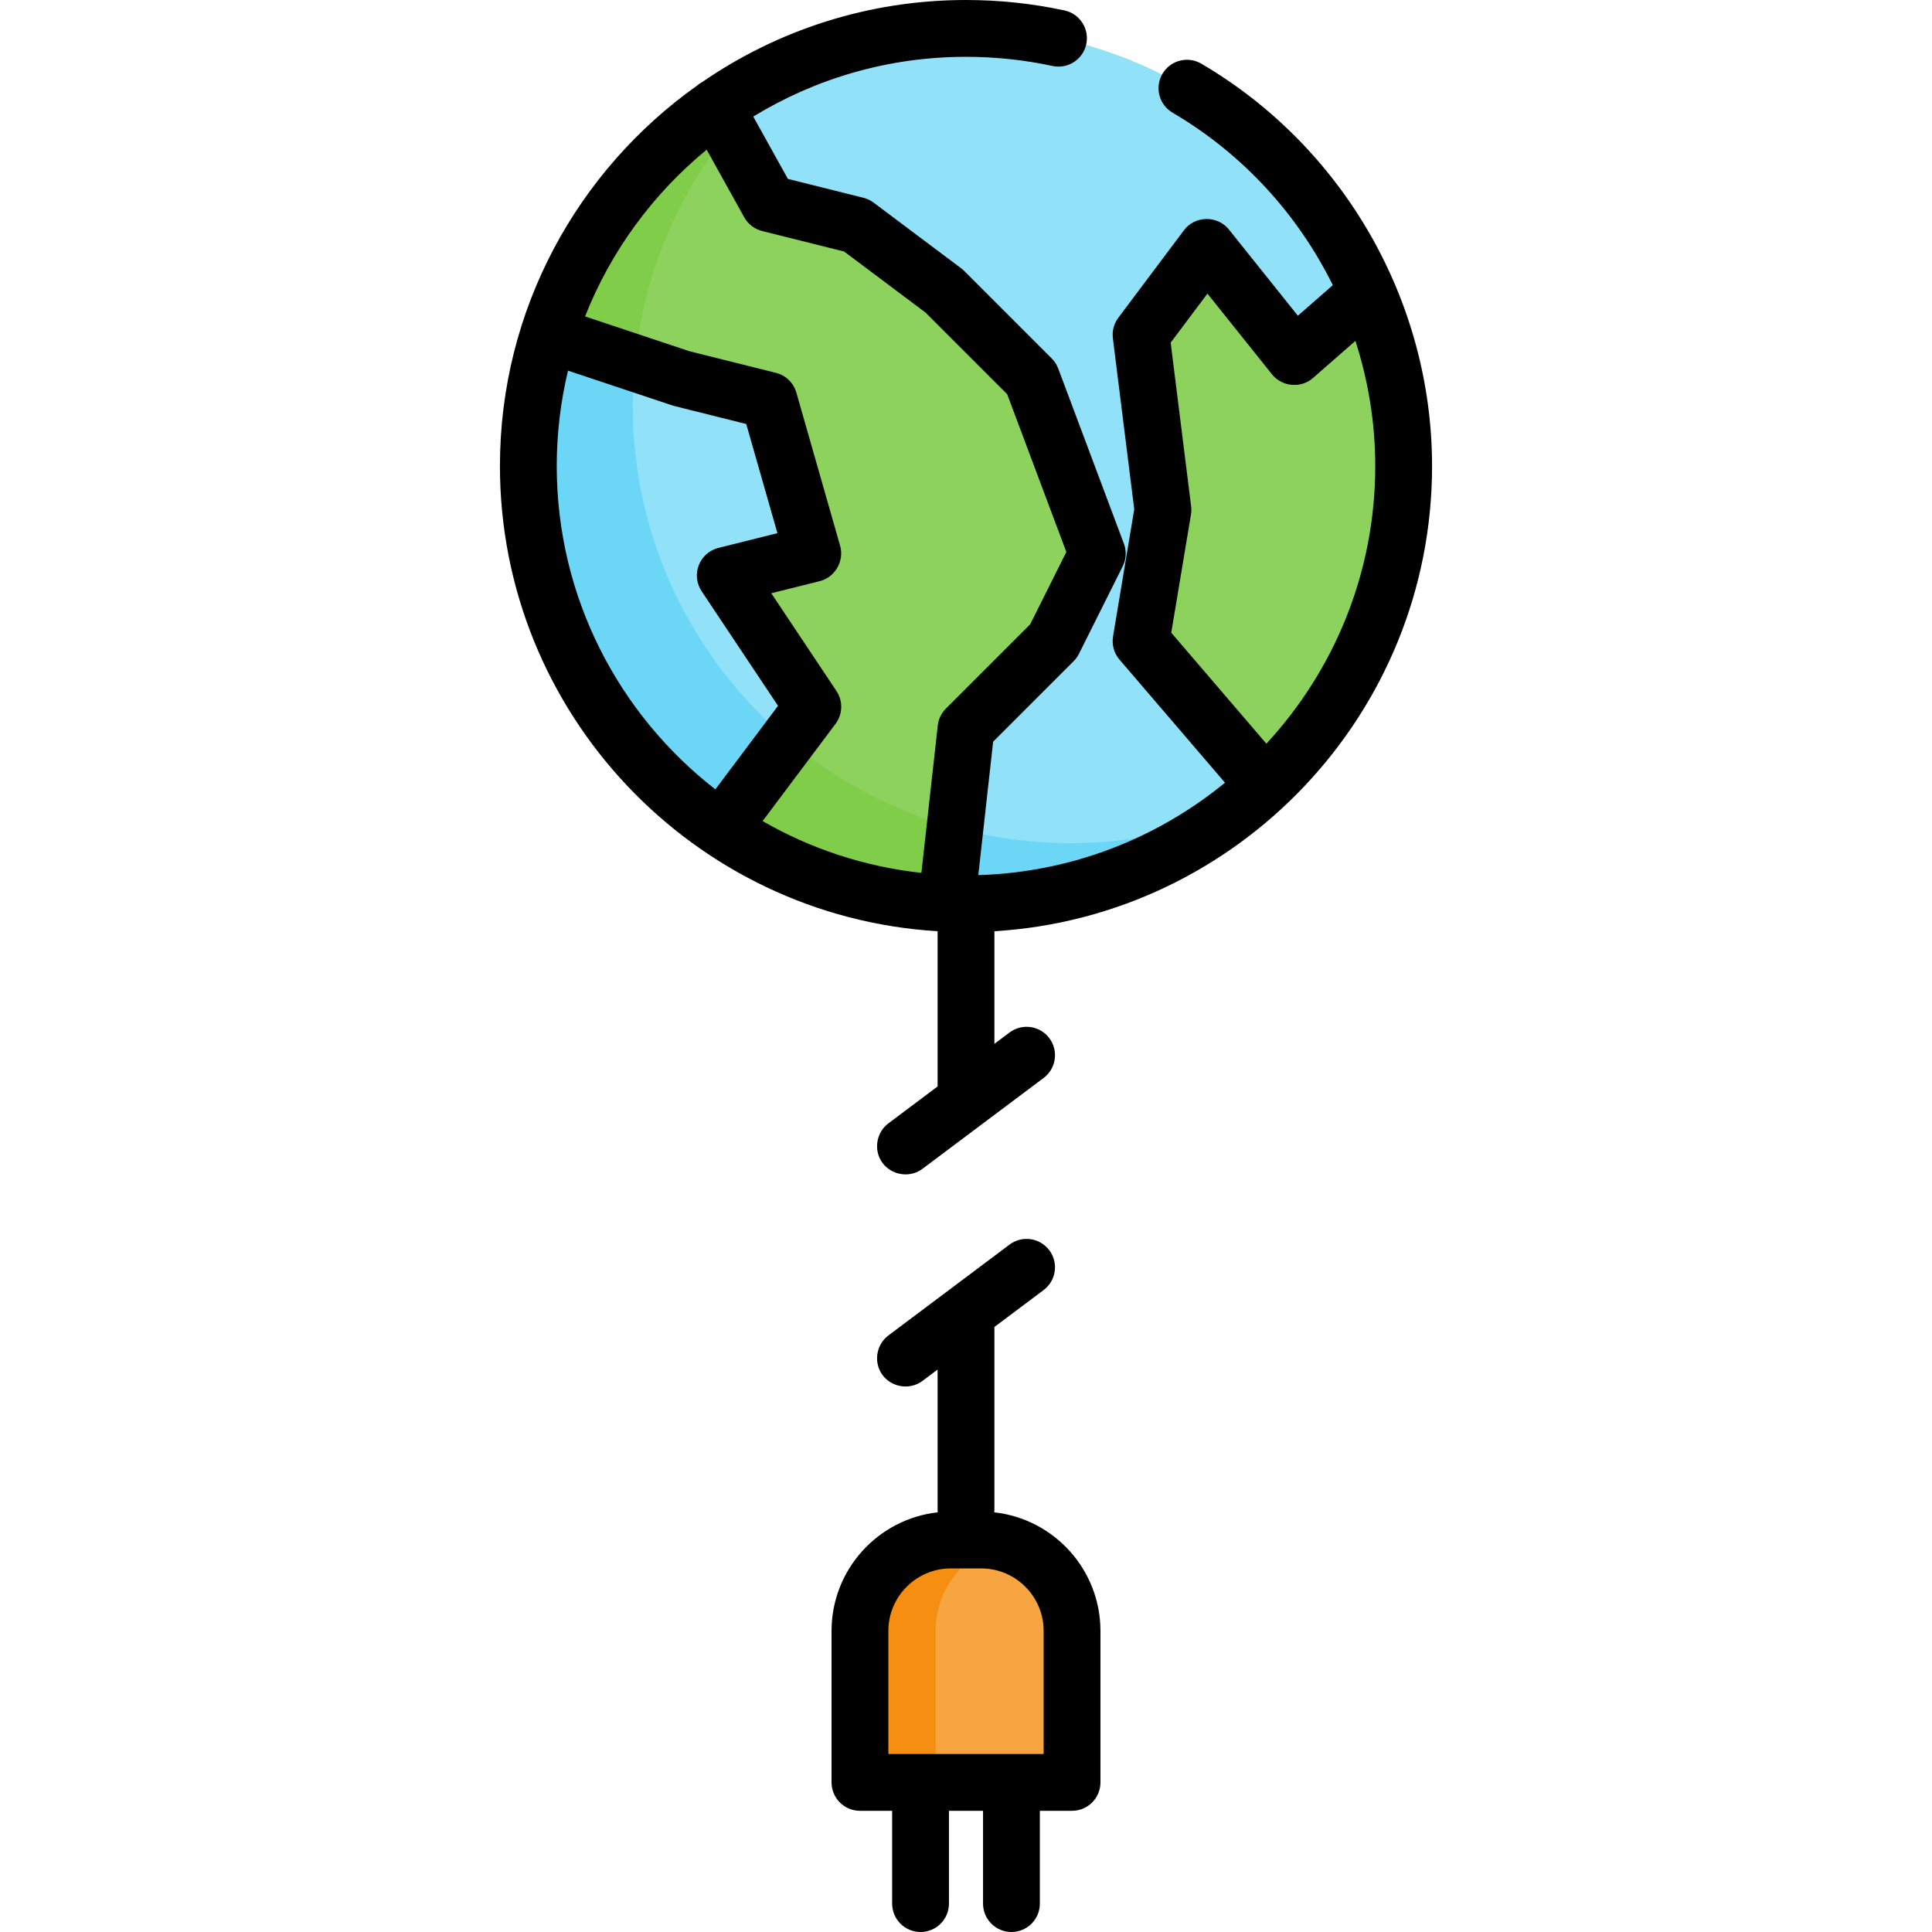 <?xml version="1.0" encoding="iso-8859-1"?>
<!-- Generator: Adobe Illustrator 19.0.0, SVG Export Plug-In . SVG Version: 6.00 Build 0)  -->
<svg version="1.1" id="Capa_1" xmlns="http://www.w3.org/2000/svg" xmlns:xlink="http://www.w3.org/1999/xlink" x="0px" y="0px"
	 viewBox="0 0 512 512" style="enable-background:new 0 0 512 512;" xml:space="preserve">
<circle style="fill:#8ED25E;" cx="256.004" cy="123.516" r="115.988"/>
<path style="fill:#80CD4A;" d="M283.657,223.435c-64.056,0-115.984-51.928-115.984-115.984c0-37.099,17.419-70.129,44.524-91.359
	c-42.339,17.284-72.181,58.863-72.181,107.419c0,64.055,51.928,115.984,115.984,115.984c26.956,0,51.764-9.198,71.459-24.625
	C313.943,220.387,299.157,223.435,283.657,223.435z"/>
<g>
	<path style="fill:#91E1F9;" d="M256,7.528c-24.687,0-47.569,7.718-66.374,20.866l14.181,25.527l23.197,5.799l23.197,17.397
		l23.197,23.197l17.397,46.393l-11.599,23.197L255.999,193.1l-5.142,46.274c1.705,0.074,3.418,0.119,5.142,0.119
		c30.636,0,58.492-11.884,79.225-31.285l-32.832-38.304l5.799-34.795l-5.799-46.393l17.397-23.197l23.197,28.996l19.487-17.051
		C344.655,36.318,303.693,7.528,256,7.528z"/>
	<path style="fill:#91E1F9;" d="M192.209,152.508l23.197-5.799l-11.599-40.594l-23.197-5.799l-35.233-11.744
		c-3.48,11.027-5.361,22.764-5.361,34.941c0,40.025,20.274,75.314,51.113,96.16l24.277-32.368L192.209,152.508z"/>
</g>
<g>
	<path style="fill:#6CD6F7;" d="M253.082,219.354l-2.224,20.021c1.705,0.074,3.418,0.119,5.142,0.119
		c26.945,0,51.738-9.196,71.428-24.612c-13.507,5.509-28.282,8.553-43.77,8.553C273.074,223.435,262.824,222.01,253.082,219.354z"/>
	<path style="fill:#6CD6F7;" d="M212.198,16.092c-8.011,3.271-15.574,7.409-22.573,12.301l3.587,6.457
		C198.802,27.896,205.172,21.597,212.198,16.092z"/>
	<path style="fill:#6CD6F7;" d="M167.674,107.452c0-3.802,0.189-7.56,0.546-11.268l-22.843-7.614
		c-3.48,11.027-5.361,22.764-5.361,34.941c0,40.025,20.274,75.314,51.113,96.16l17.704-23.606
		C183.663,174.79,167.674,142.991,167.674,107.452z"/>
</g>
<path style="fill:#F7A541;" d="M284.104,472.354v-40.148c0-13.304-10.785-24.089-24.089-24.089h-8.03
	c-13.304,0-24.089,10.785-24.089,24.089v40.148H284.104z"/>
<path style="fill:#F58E11;" d="M266.037,408.876c-1.925-0.495-3.943-0.759-6.022-0.759h-8.03c-13.304,0-24.089,10.785-24.089,24.089
	v40.148h20.074v-40.148C247.97,420.981,255.647,411.55,266.037,408.876z"/>
<path d="M318.359,16.876c-3.585-2.102-8.199-0.898-10.301,2.689c-2.103,3.587-0.898,8.199,2.689,10.301
	c18.57,10.881,33.193,26.938,42.463,45.703l-9.258,8.102l-18.282-22.853c-3.028-3.781-8.995-3.687-11.9,0.187L296.372,84.2
	c-1.17,1.561-1.69,3.515-1.447,5.451l5.663,45.305l-5.619,33.713c-0.365,2.197,0.261,4.444,1.71,6.136l27.957,32.618
	c-17.925,14.688-40.621,23.757-65.375,24.491l3.928-35.356l21.33-21.329c0.572-0.572,1.049-1.234,1.41-1.956l11.599-23.197
	c0.936-1.873,1.051-4.05,0.315-6.01l-17.398-46.394c-0.377-1.006-0.966-1.919-1.725-2.68l-23.196-23.196
	c-0.252-0.252-0.522-0.485-0.807-0.699l-23.197-17.4c-0.803-0.602-1.717-1.037-2.691-1.281l-20.029-5.006l-9.177-16.519
	C216.063,20.849,235.367,15.056,256,15.056c7.73,0,15.446,0.816,22.929,2.427c4.062,0.876,8.069-1.71,8.943-5.775
	s-1.711-8.069-5.775-8.943C273.573,0.93,264.793,0,256,0c-25.948,0-50.047,8.05-69.946,21.772c-0.028,0.015-0.056,0.026-0.084,0.041
	c-0.479,0.266-0.914,0.579-1.31,0.926c-31.547,22.4-52.171,59.221-52.171,100.772c0,65.576,51.372,119.37,115.984,123.275v40.886
	c0,0.081,0.01,0.161,0.012,0.242l-13.06,9.795c-3.025,2.268-3.894,6.581-1.971,9.84c2.247,3.81,7.462,4.862,11.005,2.204
	l32.118-24.089c3.325-2.494,4-7.214,1.506-10.539c-2.493-3.325-7.214-3.999-10.539-1.506l-4.015,3.011v-29.845
	c64.612-3.904,115.984-57.699,115.984-123.275C379.511,79.84,356.079,38.98,318.359,16.876z M187.277,39.67l9.949,17.907
	c1.013,1.821,2.734,3.142,4.755,3.647l21.723,5.43l21.553,16.164l21.665,21.665l15.673,41.794l-9.584,19.169l-22.332,22.331
	c-1.209,1.208-1.97,2.793-2.159,4.493l-4.339,39.05c-15.181-1.653-29.433-6.446-42.084-13.723l19.333-25.779
	c1.915-2.553,2.011-6.037,0.241-8.692l-17.272-25.908l12.834-3.208c4.066-1.017,6.565-5.336,5.412-9.372l-11.599-40.594
	c-0.739-2.587-2.802-4.582-5.412-5.235l-22.917-5.729l-27.667-9.222C161.89,66.504,173.084,51.325,187.277,39.67z M147.544,123.512
	c0-8.705,1.038-17.171,2.984-25.288l27.701,9.233c0.184,0.061,0.368,0.114,0.555,0.162l18.979,4.746l8.265,28.93l-15.647,3.91
	c-2.375,0.594-4.313,2.306-5.195,4.589c-0.883,2.282-0.601,4.853,0.758,6.889l20.243,30.364l-16.607,22.143
	C164.022,189.33,147.544,158.311,147.544,123.512z M335.605,197.086l-25.208-29.411l5.221-31.329
	c0.119-0.718,0.135-1.448,0.044-2.171L310.24,90.8l9.743-12.989l17.126,21.408c2.639,3.298,7.654,3.748,10.835,0.963l11.253-9.846
	c3.427,10.597,5.259,21.775,5.259,33.176C364.455,151.881,353.501,177.739,335.605,197.086z"/>
<path d="M263.493,400.785c0.021-0.23,0.035-0.462,0.035-0.698v-48.178c0-0.081-0.01-0.161-0.012-0.242l13.06-9.795
	c3.325-2.494,4-7.214,1.506-10.539c-2.493-3.325-7.214-3.999-10.539-1.506l-32.118,24.089c-3.025,2.268-3.894,6.581-1.971,9.84
	c2.247,3.81,7.462,4.862,11.005,2.204l4.015-3.011v37.137c0,0.235,0.014,0.468,0.035,0.698
	c-15.802,1.737-28.139,15.163-28.139,31.421v40.148c0,4.158,3.369,7.528,7.528,7.528h8.531v24.591c0,4.158,3.369,7.528,7.528,7.528
	c4.158,0,7.528-3.369,7.528-7.528v-24.591h9.033v24.591c0,4.158,3.369,7.528,7.528,7.528s7.528-3.369,7.528-7.528v-24.591h8.531
	c4.158,0,7.528-3.369,7.528-7.528v-40.148C291.631,415.949,279.295,402.522,263.493,400.785z M276.576,464.826h-41.152v-32.62
	c0-9.132,7.429-16.561,16.561-16.561h8.03c9.132,0,16.561,7.429,16.561,16.561V464.826z"/>
<g>
</g>
<g>
</g>
<g>
</g>
<g>
</g>
<g>
</g>
<g>
</g>
<g>
</g>
<g>
</g>
<g>
</g>
<g>
</g>
<g>
</g>
<g>
</g>
<g>
</g>
<g>
</g>
<g>
</g>
</svg>

